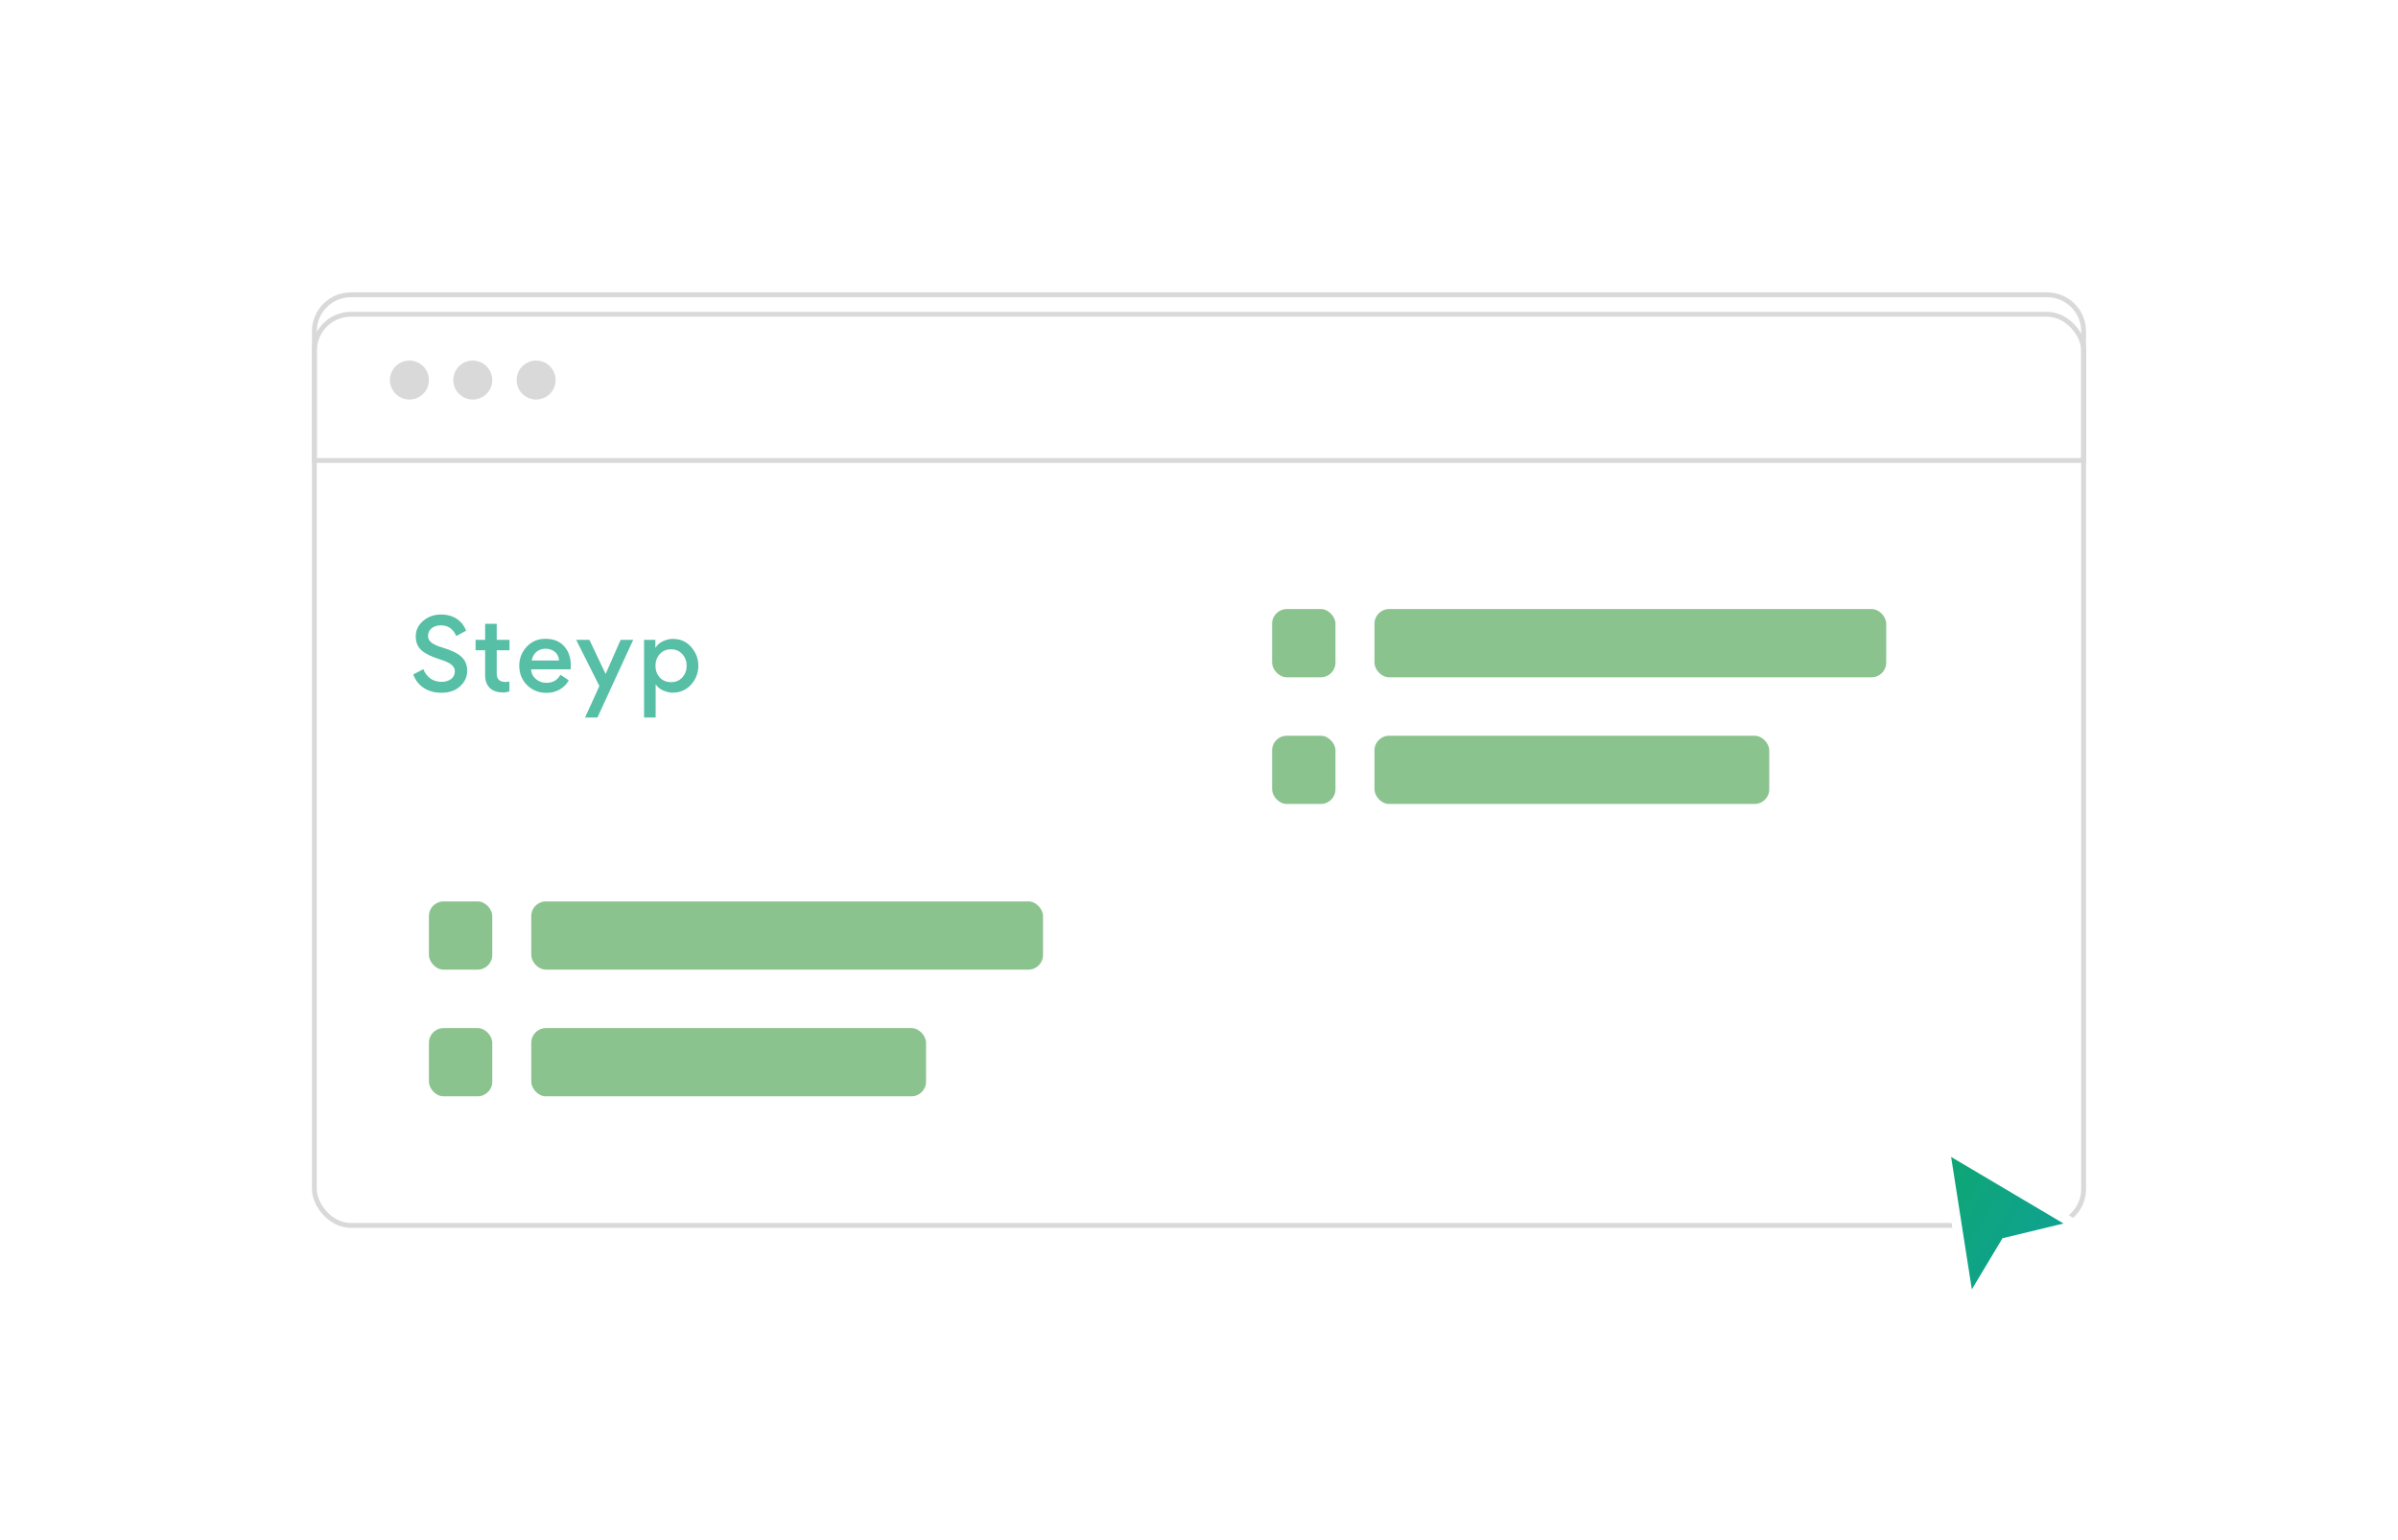 <svg width="492" height="316" viewBox="0 0 492 316" fill="none" xmlns="http://www.w3.org/2000/svg">
<g filter="url(#filter0_d_6580_74292)">
<rect x="64" y="60" width="364" height="188" rx="8" fill="white"/>
<rect x="64.5" y="60.5" width="363" height="187" rx="7.5" stroke="#D9D9D9"/>
</g>
<path d="M64.5 68C64.5 63.858 67.858 60.5 72 60.5H420C424.142 60.5 427.5 63.858 427.5 68V94.5H64.5V68Z" stroke="#D9D9D9"/>
<circle cx="84" cy="78" r="4" fill="#D9D9D9"/>
<circle cx="97" cy="78" r="4" fill="#D9D9D9"/>
<circle cx="110" cy="78" r="4" fill="#D9D9D9"/>
<rect x="88" y="185" width="13" height="14" rx="3" fill="#8BC38F"/>
<rect x="109" y="185" width="105" height="14" rx="3" fill="#8BC38F"/>
<rect x="88" y="211" width="13" height="14" rx="3" fill="#8BC38F"/>
<rect x="109" y="211" width="81" height="14" rx="3" fill="#8BC38F"/>
<rect x="261" y="125" width="13" height="14" rx="3" fill="#8BC38F"/>
<rect x="282" y="125" width="105" height="14" rx="3" fill="#8BC38F"/>
<rect x="261" y="151" width="13" height="14" rx="3" fill="#8BC38F"/>
<rect x="282" y="151" width="81" height="14" rx="3" fill="#8BC38F"/>
<g filter="url(#filter1_d_6580_74292)">
<path d="M404 263.5L399 231.5L426 247.5L411.5 251L404 263.5Z" fill="url(#paint0_linear_6580_74292)"/>
<path d="M404 263.5L399 231.5L426 247.5L411.5 251L404 263.5Z" stroke="white" stroke-width="2"/>
</g>
<g opacity="0.7" filter="url(#filter2_d_6580_74292)">
<path d="M90.54 138.18C92.16 138.18 93.46 137.74 94.42 136.84C95.38 135.94 95.86 134.88 95.86 133.66C95.86 132.52 95.48 131.58 94.74 130.86C94 130.12 92.66 129.46 90.72 128.88C88.8 128.3 87.82 127.66 87.82 126.48C87.82 125.22 88.92 124.34 90.44 124.34C91.94 124.34 93 125.08 93.6 126.54L95.64 125.44C94.9 123.5 93.14 122.12 90.5 122.12C89.04 122.12 87.82 122.56 86.8 123.44C85.8 124.3 85.3 125.36 85.3 126.62C85.3 127.82 85.7 128.78 86.5 129.48C87.26 130.16 88.48 130.76 90.18 131.3C92.42 132 93.32 132.66 93.32 133.8C93.32 135.1 92.18 135.94 90.58 135.94C88.88 135.94 87.52 135.02 86.86 133.34L84.78 134.42C85.66 136.82 87.8 138.18 90.54 138.18ZM104.535 129.46V127.32H101.915V124.02H99.535V127.32H97.575V129.46H99.535V134.56C99.535 136.88 100.895 138.12 103.235 138.12C103.695 138.12 104.135 138.04 104.515 137.9V135.88C104.255 135.94 103.995 135.96 103.755 135.96C102.535 135.96 101.915 135.46 101.915 134.18V129.46H104.535ZM117.079 133.36C117.099 133.18 117.119 132.94 117.119 132.62C117.119 130.96 116.659 129.64 115.739 128.62C114.819 127.6 113.539 127.1 111.919 127.1C110.379 127.1 109.099 127.64 108.079 128.72C107.059 129.8 106.539 131.1 106.539 132.64C106.539 134.22 107.079 135.56 108.139 136.62C109.219 137.68 110.559 138.2 112.139 138.2C114.059 138.2 115.799 137.28 116.699 135.62L114.979 134.48C114.399 135.58 113.439 136.14 112.099 136.14C111.279 136.14 110.559 135.88 109.939 135.36C109.319 134.82 108.999 134.16 108.979 133.36H117.079ZM111.919 129.14C113.439 129.14 114.619 130.06 114.699 131.56H109.099C109.319 130.1 110.459 129.14 111.919 129.14ZM120.935 127.32H118.215L122.975 136.8L120.035 143.26H122.575L129.915 127.32H127.335L124.255 134.32L120.935 127.32ZM143.281 132.62C143.281 131.2 142.801 129.92 141.821 128.8C140.861 127.68 139.601 127.12 138.041 127.12C137.441 127.12 136.801 127.26 136.101 127.56C135.401 127.86 134.861 128.32 134.461 128.98V127.32H132.141V143.26H134.521V136.44C134.901 137.02 135.421 137.44 136.121 137.74C136.821 138.02 137.441 138.16 137.981 138.16C139.521 138.16 140.781 137.62 141.781 136.52C142.781 135.42 143.281 134.12 143.281 132.62ZM135.361 130.24C135.961 129.58 136.741 129.26 137.681 129.26C138.621 129.26 139.401 129.58 139.981 130.24C140.581 130.9 140.881 131.7 140.881 132.64C140.881 133.58 140.581 134.38 139.981 135.04C139.401 135.68 138.621 136 137.681 136C136.741 136 135.961 135.68 135.361 135.04C134.781 134.38 134.481 133.58 134.481 132.64C134.481 131.7 134.781 130.9 135.361 130.24Z" fill="#0FA480"/>
</g>
<defs>
<filter id="filter0_d_6580_74292" x="0" y="0" width="492" height="316" filterUnits="userSpaceOnUse" color-interpolation-filters="sRGB">
<feFlood flood-opacity="0" result="BackgroundImageFix"/>
<feColorMatrix in="SourceAlpha" type="matrix" values="0 0 0 0 0 0 0 0 0 0 0 0 0 0 0 0 0 0 127 0" result="hardAlpha"/>
<feOffset dy="4"/>
<feGaussianBlur stdDeviation="32"/>
<feComposite in2="hardAlpha" operator="out"/>
<feColorMatrix type="matrix" values="0 0 0 0 0 0 0 0 0 0 0 0 0 0 0 0 0 0 0.06 0"/>
<feBlend mode="normal" in2="BackgroundImageFix" result="effect1_dropShadow_6580_74292"/>
<feBlend mode="normal" in="SourceGraphic" in2="effect1_dropShadow_6580_74292" result="shape"/>
</filter>
<filter id="filter1_d_6580_74292" x="377.688" y="213.555" width="70.938" height="76.828" filterUnits="userSpaceOnUse" color-interpolation-filters="sRGB">
<feFlood flood-opacity="0" result="BackgroundImageFix"/>
<feColorMatrix in="SourceAlpha" type="matrix" values="0 0 0 0 0 0 0 0 0 0 0 0 0 0 0 0 0 0 127 0" result="hardAlpha"/>
<feOffset dy="4"/>
<feGaussianBlur stdDeviation="10"/>
<feComposite in2="hardAlpha" operator="out"/>
<feColorMatrix type="matrix" values="0 0 0 0 0 0 0 0 0 0 0 0 0 0 0 0 0 0 0.2 0"/>
<feBlend mode="normal" in2="BackgroundImageFix" result="effect1_dropShadow_6580_74292"/>
<feBlend mode="normal" in="SourceGraphic" in2="effect1_dropShadow_6580_74292" result="shape"/>
</filter>
<filter id="filter2_d_6580_74292" x="20.781" y="62.117" width="186.5" height="149.141" filterUnits="userSpaceOnUse" color-interpolation-filters="sRGB">
<feFlood flood-opacity="0" result="BackgroundImageFix"/>
<feColorMatrix in="SourceAlpha" type="matrix" values="0 0 0 0 0 0 0 0 0 0 0 0 0 0 0 0 0 0 127 0" result="hardAlpha"/>
<feOffset dy="4"/>
<feGaussianBlur stdDeviation="32"/>
<feComposite in2="hardAlpha" operator="out"/>
<feColorMatrix type="matrix" values="0 0 0 0 0 0 0 0 0 0 0 0 0 0 0 0 0 0 0.06 0"/>
<feBlend mode="normal" in2="BackgroundImageFix" result="effect1_dropShadow_6580_74292"/>
<feBlend mode="normal" in="SourceGraphic" in2="effect1_dropShadow_6580_74292" result="shape"/>
</filter>
<linearGradient id="paint0_linear_6580_74292" x1="393.006" y1="234.092" x2="439.915" y2="263.929" gradientUnits="userSpaceOnUse">
<stop stop-color="#0FA76F"/>
<stop offset="1" stop-color="#0F9EA7"/>
</linearGradient>
</defs>
</svg>
